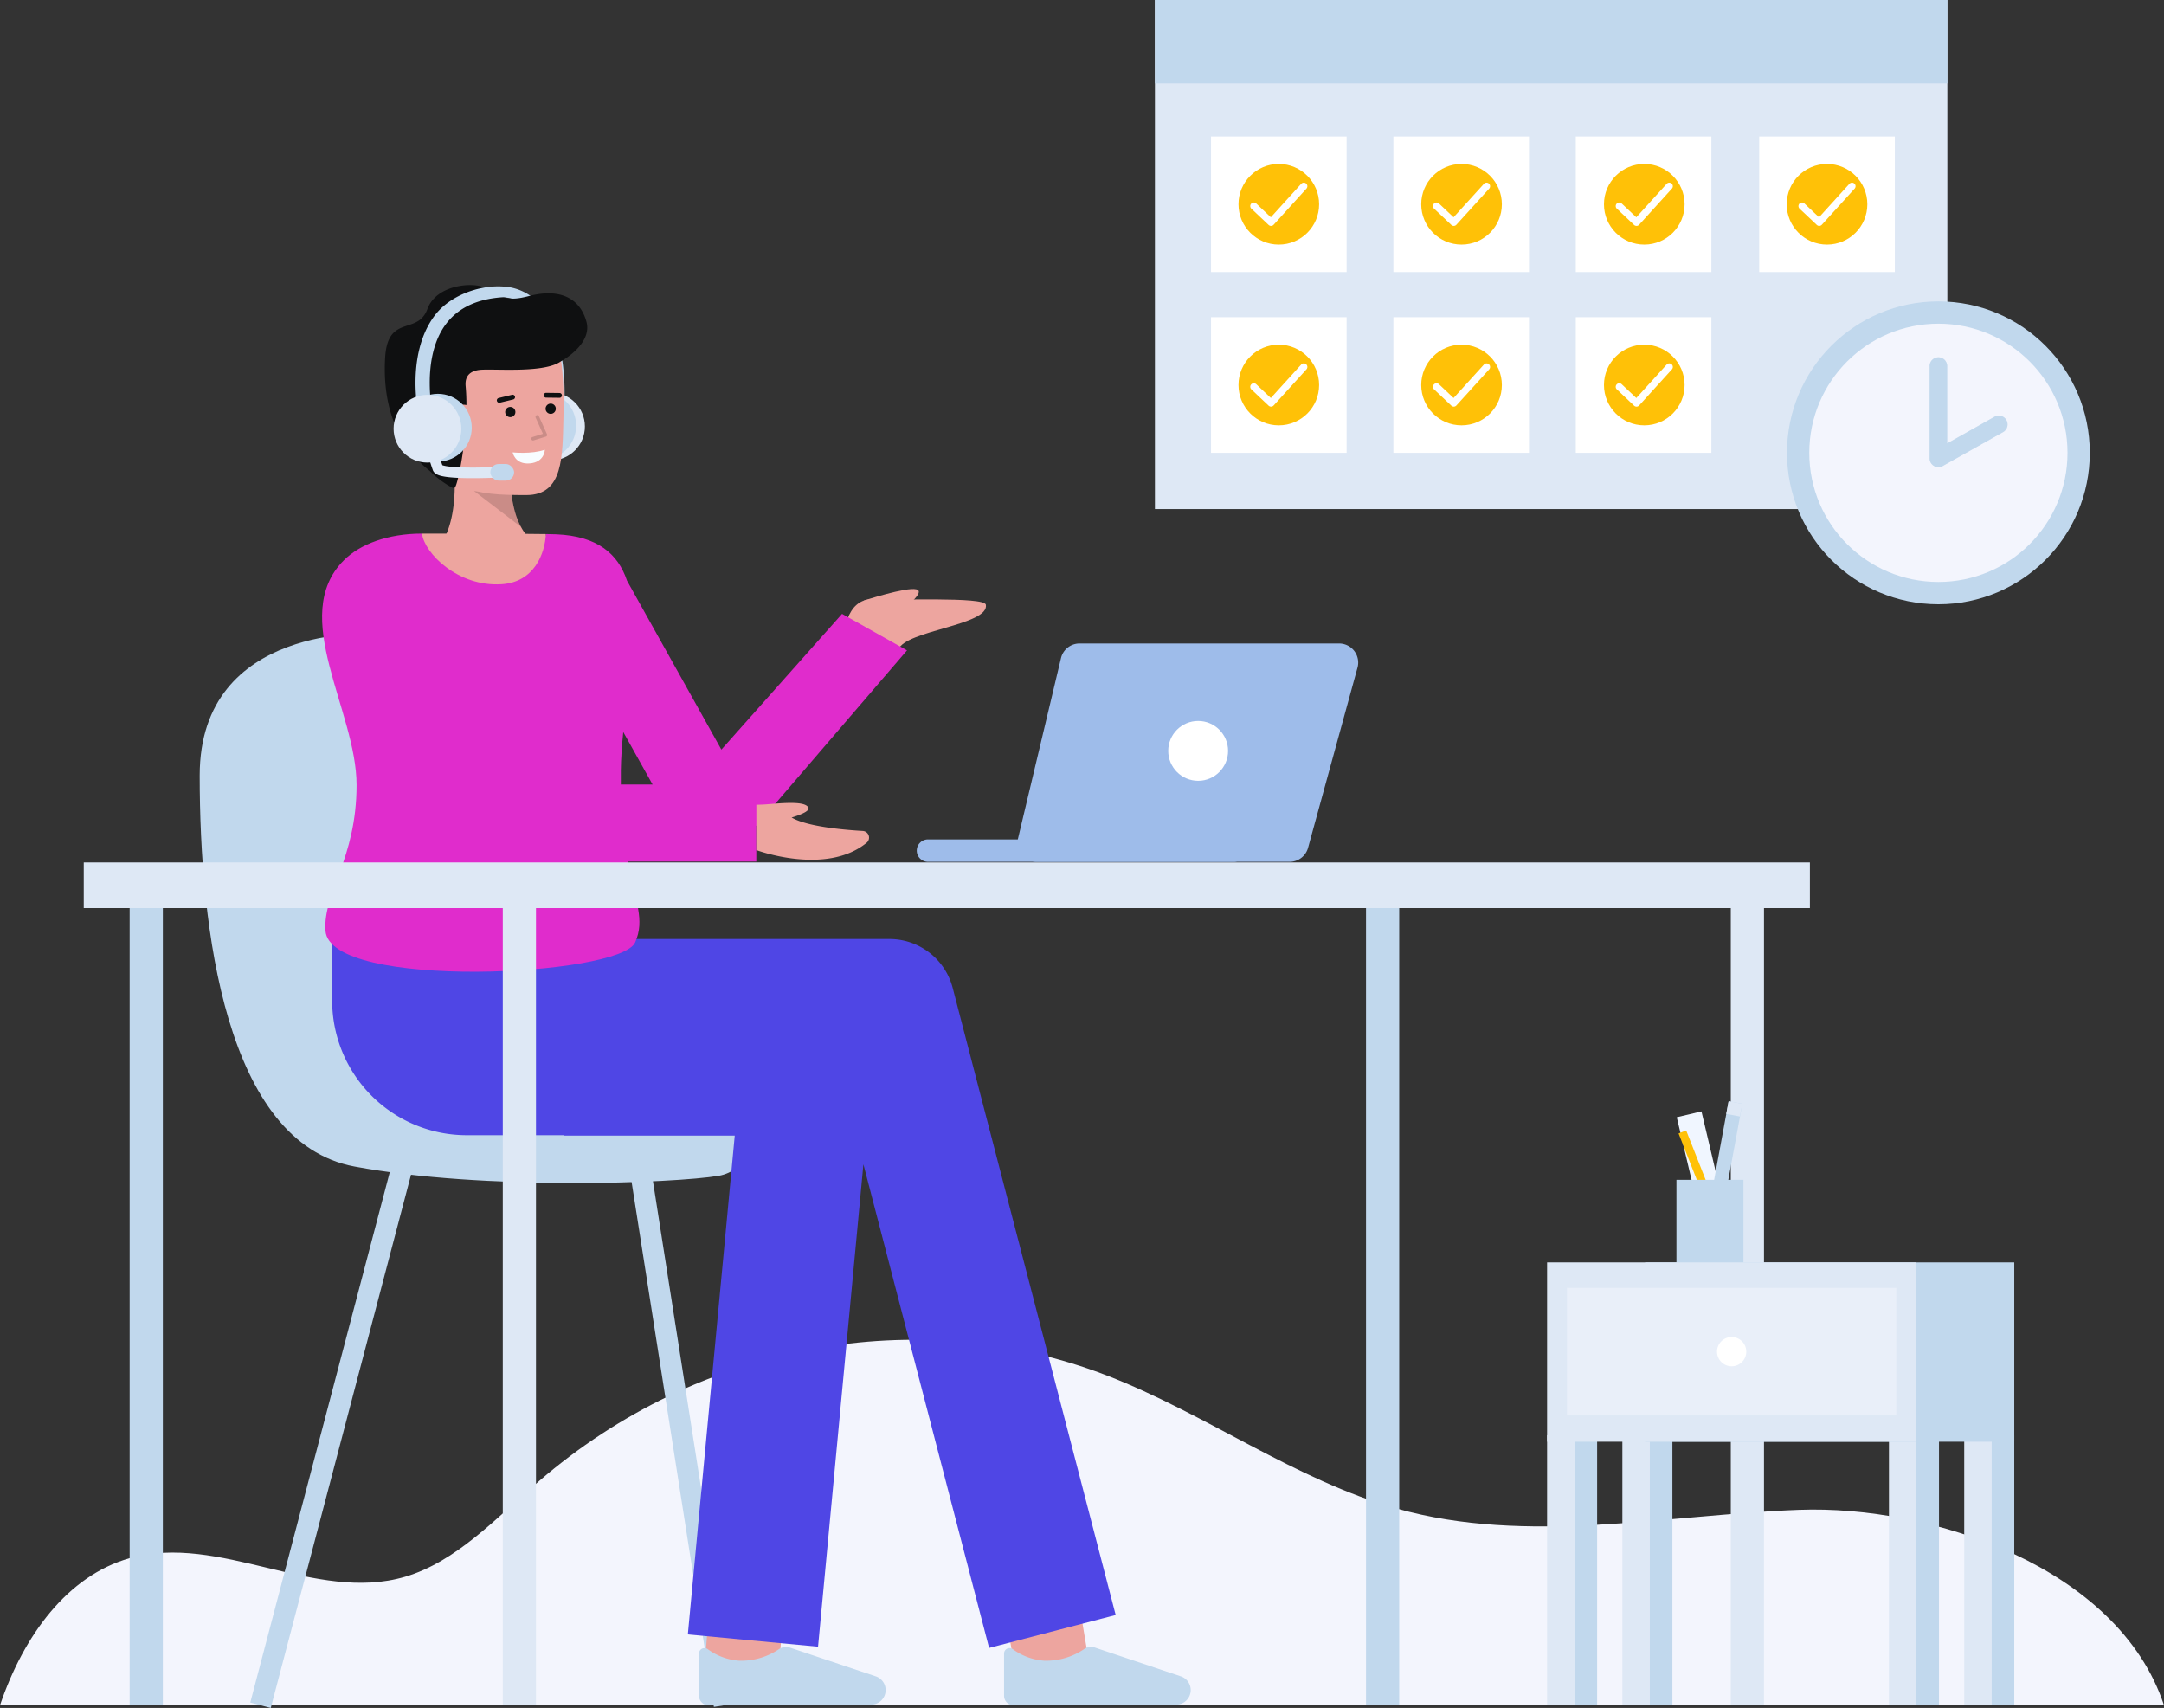 <svg id="Layer_1" data-name="Layer 1" xmlns="http://www.w3.org/2000/svg" viewBox="0 0 612.208 483.141">
  <rect x="0" y="0" width="612.208" height="483.141" fill="#333333" stroke="none"/>
  <path d="M612.208,482.382H0c6.708-19.8,19.1-36.591,36.56-41.573,25.546-7.279,52.581,12.736,78.07,5.21,14.482-4.271,25.883-16.717,37.863-27.052,45.2-39,107.128-50.521,160.615-29.882,27.954,10.784,53.427,29.642,82.063,37.659,37.031,10.371,75.755,1.77,113.836.353C546.092,425.717,599.231,443.207,612.208,482.382Z" fill="#f3f5fd"></path>
  <g>
    <rect x="14.053" y="402.009" width="160.001" height="6" transform="translate(-321.557 392.941) rotate(-75.263)" fill="#c1d8ed"></rect>
    <rect x="189.799" y="326.693" width="6" height="156.63" transform="translate(-60.409 34.753) rotate(-8.911)" fill="#c1d8ed"></rect>
    <path d="M106.056,179.208s-49.565-3.131-49.565,40.174,7.3,103.826,43.826,110.608,90.481,4.738,103.008,2.615c15.391-2.609,22.1-38.311,1.6-40.7C146.751,285.122,174.925,183.9,106.056,179.208Z" fill="#c1d8ed"></path>
  </g>
  <line x1="211.276" y1="453.236" x2="209.39" y2="477.695" fill="none" stroke="#eda59f" stroke-miterlimit="10" stroke-width="21"></line>
  <path d="M246.465,482.2a4.107,4.107,0,0,0,4.089-4.125c0-.1,0-.2-.013-.3h0a4.108,4.108,0,0,0-2.658-3.529l-24.443-8.187a3.463,3.463,0,0,0-2.872.32,19.112,19.112,0,0,1-11.468,3.4,17.023,17.023,0,0,1-8.82-3.223,1.547,1.547,0,0,0-2.528,1.2V479.7a2.678,2.678,0,0,0,2.678,2.678h.011Z" fill="#c1d8ed"></path>
  <line x1="294.58" y1="453.236" x2="298.694" y2="477.695" fill="none" stroke="#eda59f" stroke-miterlimit="10" stroke-width="21"></line>
  <path d="M315.634,456.851,269.526,279.466a18.5,18.5,0,0,0-17.9-13.845H150.578v.065H93.969v17.348a38.087,38.087,0,0,0,38.086,38.088h27.61v.109h48.2L194.593,462.345l36.838,3.464,12.833-136.455,35.56,136.805Z" fill="#4F46E5"></path>
  <g>
    <path d="M238.644,180.906s.15-12.011,8.735-11.386c5.416.394,31.151-.8,31.534,1.544.948,5.8-22.592,7.218-24.728,12.622Z" fill="#EDA59F"></path>
    <path d="M244.339,169.905s11.949-3.9,14.886-3.2c2.6.618-2.82,4.85-2.82,4.85Z" fill="#EDA59F"></path>
  </g>
  <path d="M213.963,233.609,256.6,183.975l-18.374-10.332L204.084,212.05l-26.7-47.791c-2.526-7.553-8.28-12.613-20.02-13.119-.63-.02-1.64-.05-2.94-.07-.26,5.5-34.33,5.48-35.05-.13-9.62.01-17.52,2.97-22.08,7.53-15.75,15.75,3.58,42.59,3.58,63.59s-9.5,30.42-8.8,41.2c1.1,16.94,83.43,12.94,87.62,3.31,2.81-6.452.087-11.3-2.056-22.837h36.324ZM175.635,218.06c.041-3.533.314-7.23.689-10.992l8.3,14.86h-8.986c-.013-1.251-.018-2.529,0-3.868Z" fill="#E02CCC"></path>
  <path d="M154.425,151.07c-.26,5.5-3.26,13.59-12.48,14.19-12.31.82-21.85-8.71-22.57-14.32h.04C131.515,150.94,147.355,150.96,154.425,151.07Z" fill="#EDA59F"></path>
  <path d="M332.769,482.2a4.109,4.109,0,0,0,4.089-4.127c0-.1,0-.2-.013-.3h0a4.11,4.11,0,0,0-2.659-3.529l-24.442-8.187a3.466,3.466,0,0,0-2.873.32,19.109,19.109,0,0,1-11.467,3.4,17.026,17.026,0,0,1-8.821-3.223,1.547,1.547,0,0,0-2.527,1.2V479.7a2.678,2.678,0,0,0,2.678,2.678h.011Z" fill="#c1d8ed"></path>
  <g>
    <rect x="36.678" y="253.425" width="9.391" height="228.957" fill="#c1d8ed"></rect>
    <rect x="489.652" y="253.425" width="9.391" height="228.957" fill="#dee8f5"></rect>
    <rect x="142.239" y="253.425" width="9.391" height="228.957" fill="#dee8f5"></rect>
    <rect x="386.454" y="253.425" width="9.391" height="228.957" fill="#c1d8ed"></rect>
    <rect x="23.695" y="243.969" width="488.332" height="12.913" fill="#dee8f5"></rect>
  </g>
  <path d="M244.086,235.059c-5.73-.337-15.891-1.278-20.13-3.793,2.149-.656,5.031-1.727,4.76-2.689-.711-2.531-10.674-.958-13.654-.958l-1.085.045v12.805s19.634,7.362,31.19-2.064A1.888,1.888,0,0,0,244.086,235.059Z" fill="#EDA59F"></path>
  <g>
    <g>
      <path d="M300.158,186.173l-12.142,50.972a5.4,5.4,0,0,0,5.251,6.649h71.584a5.4,5.4,0,0,0,5.206-3.969l13.991-50.971a5.4,5.4,0,0,0-5.206-6.828H305.41A5.4,5.4,0,0,0,300.158,186.173Z" fill="#9ebcea"></path>
      <path d="M262.532,243.794h86.519a3.172,3.172,0,0,0,3.172-3.172h0a3.172,3.172,0,0,0-3.172-3.172H262.532a3.172,3.172,0,0,0-3.172,3.172h0A3.172,3.172,0,0,0,262.532,243.794Z" fill="#9ebcea"></path>
    </g>
    <circle cx="338.963" cy="212.407" r="8.466" fill="#fff"></circle>
  </g>
  <g>
    <circle cx="155.886" cy="120.635" r="9.584" fill="#dee8f5"></circle>
    <path d="M157.555,121.753a2,2,0,0,0,1.533-1.386c.25-.83,2.892-20.361-4.755-32.129a14.908,14.908,0,0,0-11.558-7.164,2,2,0,0,0-2.2,1.783c-.114,1.1.685,1.082,1.784,1.2,5.331.552,6.139,2.646,8.642,6.4,6.747,10.129,4.309,28.572,4.254,28.757a2,2,0,0,0,2.3,2.54Z" fill="#c1d8ed"></path>
    <circle cx="153.411" cy="120.41" r="9.584" fill="#c1d8ed"></circle>
    <g>
      <path d="M128.646,137.891c.01-.28.01-.549.01-.839.01-1.82-.069-3.8-.25-5.96l2.1-.39,13.879-2.571a57.482,57.482,0,0,0,.161,10.66c.049.4.1.811.159,1.221.04.32.091.649.15.97s.1.629.17.94c.12.66.26,1.32.43,1.969a4.117,4.117,0,0,0,.12.461.276.276,0,0,0,.02.08c.08.33.18.67.29.99.11.369.23.729.371,1.09.04.109.08.23.129.34.13.36.28.71.44,1.049.17.39.36.771.56,1.14.01,0,.01.011.01.011a11.645,11.645,0,0,0,3.111,3.809H125.376C126.926,150.182,128.526,145.572,128.646,137.891Z" fill="#EDA59F"></path>
      <path d="M147.4,149.056,134.127,138.9l10.424-.108A28.761,28.761,0,0,0,147.4,149.056Z" opacity="0.15"></path>
      <path d="M119.344,122.928c1.106,6.388,4.593,12.438,10.228,14.5,6.689,2.45,11.644,2.616,19.357,2.616,10.526,0,10.178-10.977,10.473-22.038.3-11.106-.586-23.019-4.746-26.889-8.3-7.724-32.673-2.832-35.637,10.088C117.486,107.888,118.292,116.847,119.344,122.928Z" fill="#EDA59F"></path>
      <path d="M165.905,91c-1.761-6.456-7.248-9.611-16.323-7.239-6.454,1.687-7.271.17-12.736-2.461-3.13-1.507-13.4-.818-15.941,6.132-2.724,7.446-11.152,1.416-11.935,13.546-.654,10.153,1.312,23.339,12.591,32.213h0a27.274,27.274,0,0,0,6.073,4.595c.957.568,1.189.1,1.521-.957,1.174-3.756,3.548-16.888,2.578-27.574-.159-1.758.169-4.49,4.677-4.68,4.924-.207,17.721.9,22.25-2.346C158.66,102.224,167.666,97.452,165.905,91Z" fill="#0f1011"></path>
      <g>
        <circle cx="144.363" cy="116.558" r="1.449" fill="#0f1011"></circle>
        <circle cx="155.794" cy="115.621" r="1.449" fill="#0f1011"></circle>
        <path d="M158.305,112.533H158.3l-3.839-.048a.681.681,0,0,1,.008-1.361h.009l3.839.048a.681.681,0,0,1-.009,1.361Z" fill="#0f1011"></path>
        <path d="M141.235,113.932a.681.681,0,0,1-.158-1.343l3.784-.911a.681.681,0,0,1,.318,1.325l-3.784.911A.734.734,0,0,1,141.235,113.932Z" fill="#0f1011"></path>
      </g>
      <path d="M136.825,120.1a6.143,6.143,0,1,1-12.244,1,6.041,6.041,0,0,1,5.62-6.625C134.579,114.341,136.548,116.722,136.825,120.1Z" fill="#EDA59F"></path>
      <g opacity="0.15">
        <path d="M150.795,124.6a.5.5,0,0,1-.147-.978l2.947-.905-2.061-4.59a.5.5,0,0,1,.912-.41l2.293,5.106a.5.5,0,0,1-.309.684l-3.488,1.071A.5.5,0,0,1,150.795,124.6Z"></path>
      </g>
      <path d="M145.033,127.97s5.349.564,9.1-.746c0,0-.03,3.522-4.262,3.869S145.033,127.97,145.033,127.97Z" fill="#f8fcff"></path>
    </g>
    <path d="M121.033,120.606l.087-.019a2,2,0,0,0,1.476-2.412c-.039-.165-3.867-16.566,3.554-26.49,3.5-4.68,9.054-7.245,16.52-7.625,1.089-.051,1.953.007,1.9-1.1a2.1,2.1,0,0,0-2.1-1.895c-6.874-.515-15.285,2.552-19.531,8.239-8.542,11.442-4.409,29.064-4.228,29.809A2,2,0,0,0,121.033,120.606Z" fill="#c1d8ed"></path>
    <circle cx="123.879" cy="120.987" r="9.584" fill="#c1d8ed"></circle>
    <circle cx="120.935" cy="121.275" r="9.584" fill="#dee8f5"></circle>
    <path d="M122.093,126.333a49.906,49.906,0,0,0,1.786,6.189c1.157,1.914,17.54,1.05,17.54,1.05" fill="none" stroke="#dee8f5" stroke-linecap="round" stroke-linejoin="round" stroke-width="3"></path>
    <rect x="138.723" y="131.26" width="6.721" height="4.69" rx="2.345" transform="translate(284.168 267.211) rotate(-180)" fill="#c1d8ed"></rect>
  </g>
  <g>
    <rect x="326.734" width="224.183" height="144.003" fill="#dee8f5"></rect>
    <rect x="326.734" width="224.183" height="23.575" fill="#c1d8ed"></rect>
  </g>
  <rect x="342.6" y="38.602" width="38.362" height="38.362" fill="#fff"></rect>
  <rect x="394.199" y="38.602" width="38.362" height="38.362" fill="#fff"></rect>
  <rect x="445.798" y="38.602" width="38.362" height="38.362" fill="#fff"></rect>
  <rect x="342.6" y="89.732" width="38.362" height="38.362" fill="#fff"></rect>
  <rect x="394.199" y="89.732" width="38.362" height="38.362" fill="#fff"></rect>
  <rect x="445.798" y="89.732" width="38.362" height="38.362" fill="#fff"></rect>
  <rect x="497.692" y="38.602" width="38.362" height="38.362" fill="#fff"></rect>
  <g>
    <g>
      <circle cx="516.873" cy="57.783" r="11.406" fill="#FFC107"></circle>
      <path d="M514.673,63.9a1.007,1.007,0,0,1-.69-.274l-4.874-4.6a1,1,0,1,1,1.379-1.461l4.129,3.9L523.2,52a1,1,0,1,1,1.487,1.35l-9.274,10.22a1,1,0,0,1-.705.329Z" fill="#fff"></path>
    </g>
    <g>
      <circle cx="465.176" cy="57.783" r="11.406" fill="#FFC107"></circle>
      <path d="M462.976,63.9a1.007,1.007,0,0,1-.69-.274l-4.874-4.6a1,1,0,1,1,1.379-1.461l4.129,3.9L471.506,52a1,1,0,1,1,1.488,1.35l-9.275,10.22a1,1,0,0,1-.7.329Z" fill="#fff"></path>
    </g>
    <g>
      <circle cx="361.781" cy="57.783" r="11.406" fill="#FFC107"></circle>
      <path d="M359.581,63.9a1,1,0,0,1-.689-.274l-4.874-4.6a1,1,0,1,1,1.378-1.461l4.13,3.9L368.112,52a1,1,0,0,1,1.488,1.35l-9.275,10.22a1,1,0,0,1-.7.329Z" fill="#fff"></path>
    </g>
    <g>
      <circle cx="413.479" cy="57.783" r="11.406" fill="#FFC107"></circle>
      <path d="M411.278,63.9a1,1,0,0,1-.689-.274l-4.874-4.6a1,1,0,1,1,1.379-1.461l4.129,3.9L419.809,52a1,1,0,0,1,1.488,1.35l-9.275,10.22a1,1,0,0,1-.7.329Z" fill="#fff"></path>
    </g>
  </g>
  <g>
    <g>
      <circle cx="465.176" cy="108.913" r="11.406" fill="#FFC107"></circle>
      <path d="M462.976,115.028a1.007,1.007,0,0,1-.69-.274l-4.874-4.6a1,1,0,1,1,1.379-1.461l4.129,3.9,8.586-9.462a1,1,0,1,1,1.488,1.35l-9.275,10.22a1,1,0,0,1-.7.329Z" fill="#fff"></path>
    </g>
    <g>
      <circle cx="361.781" cy="108.913" r="11.406" fill="#FFC107"></circle>
      <path d="M359.581,115.028a1,1,0,0,1-.689-.274l-4.874-4.6a1,1,0,1,1,1.378-1.461l4.13,3.9,8.586-9.462a1,1,0,1,1,1.488,1.35l-9.275,10.22a1,1,0,0,1-.7.329Z" fill="#fff"></path>
    </g>
    <g>
      <circle cx="413.479" cy="108.913" r="11.406" fill="#FFC107"></circle>
      <path d="M411.278,115.028a1,1,0,0,1-.689-.274l-4.874-4.6a1,1,0,1,1,1.379-1.461l4.129,3.9,8.586-9.462a1,1,0,0,1,1.488,1.35l-9.275,10.22a1,1,0,0,1-.7.329Z" fill="#fff"></path>
    </g>
  </g>
  <g>
    <g>
      <rect x="478.646" y="314.705" width="7.181" height="38.077" transform="translate(-63.85 119.907) rotate(-13.302)" fill="#f0f6ff"></rect>
      <g>
        <rect x="471.44" y="326.161" width="33.073" height="3.945" transform="translate(76.765 748.488) rotate(-79.548)" fill="#c1d8ed"></rect>
        <rect x="488.809" y="311.693" width="3.652" height="3.945" transform="translate(90.777 737.012) rotate(-79.225)" fill="#dee8f5"></rect>
      </g>
      <rect x="481.078" y="319.012" width="2.315" height="34.299" transform="translate(-89.652 200.146) rotate(-21.502)" fill="#FFC107"></rect>
      <rect x="474.274" y="333.744" width="18.951" height="24.22" fill="#c1d8ed"></rect>
    </g>
    <g>
      <g>
        <rect x="444.069" y="405.997" width="7.765" height="76.385" fill="#c1d8ed"></rect>
        <rect x="437.679" y="405.997" width="7.765" height="76.385" fill="#dee8f5"></rect>
      </g>
      <g>
        <rect x="540.784" y="405.997" width="7.765" height="76.385" fill="#c1d8ed"></rect>
        <rect x="534.394" y="405.997" width="7.765" height="76.385" fill="#dee8f5"></rect>
      </g>
      <g>
        <rect x="465.366" y="405.997" width="7.765" height="76.385" fill="#c1d8ed"></rect>
        <rect x="458.976" y="405.997" width="7.765" height="76.385" fill="#dee8f5"></rect>
      </g>
      <g>
        <rect x="562.081" y="405.997" width="7.765" height="76.385" fill="#c1d8ed"></rect>
        <rect x="555.691" y="405.997" width="7.765" height="76.385" fill="#dee8f5"></rect>
      </g>
      <rect x="465.414" y="357.103" width="104.431" height="50.726" fill="#c1d8ed"></rect>
      <rect x="437.679" y="357.103" width="104.431" height="50.726" fill="#dee8f5"></rect>
      <g opacity="0.53">
        <rect x="443.297" y="364.314" width="93.195" height="36.08" fill="#f3f5fd"></rect>
      </g>
      <circle cx="489.894" cy="382.353" r="4.139" fill="#fff"></circle>
    </g>
  </g>
  <g>
    <circle cx="548.383" cy="128.094" r="42.835" fill="#c1d8ed"></circle>
    <circle cx="548.383" cy="128.094" r="36.527" fill="#f3f5fd"></circle>
    <g>
      <path d="M566.682,122.233l-17.082,9.6a2.509,2.509,0,0,1-2.468-.023,2.481,2.481,0,0,1-1.233-2.14V103.513a2.485,2.485,0,0,1,4.969,0v21.912l13.376-7.524a2.485,2.485,0,0,1,2.438,4.332Z" fill="#dee8f5"></path>
      <path d="M566.682,122.233l-17.082,9.6a2.509,2.509,0,0,1-2.468-.023,2.481,2.481,0,0,1-1.233-2.14V103.513a2.485,2.485,0,0,1,4.969,0v21.912l13.376-7.524a2.485,2.485,0,0,1,2.438,4.332Z" fill="#c1d8ed"></path>
    </g>
  </g>
</svg>